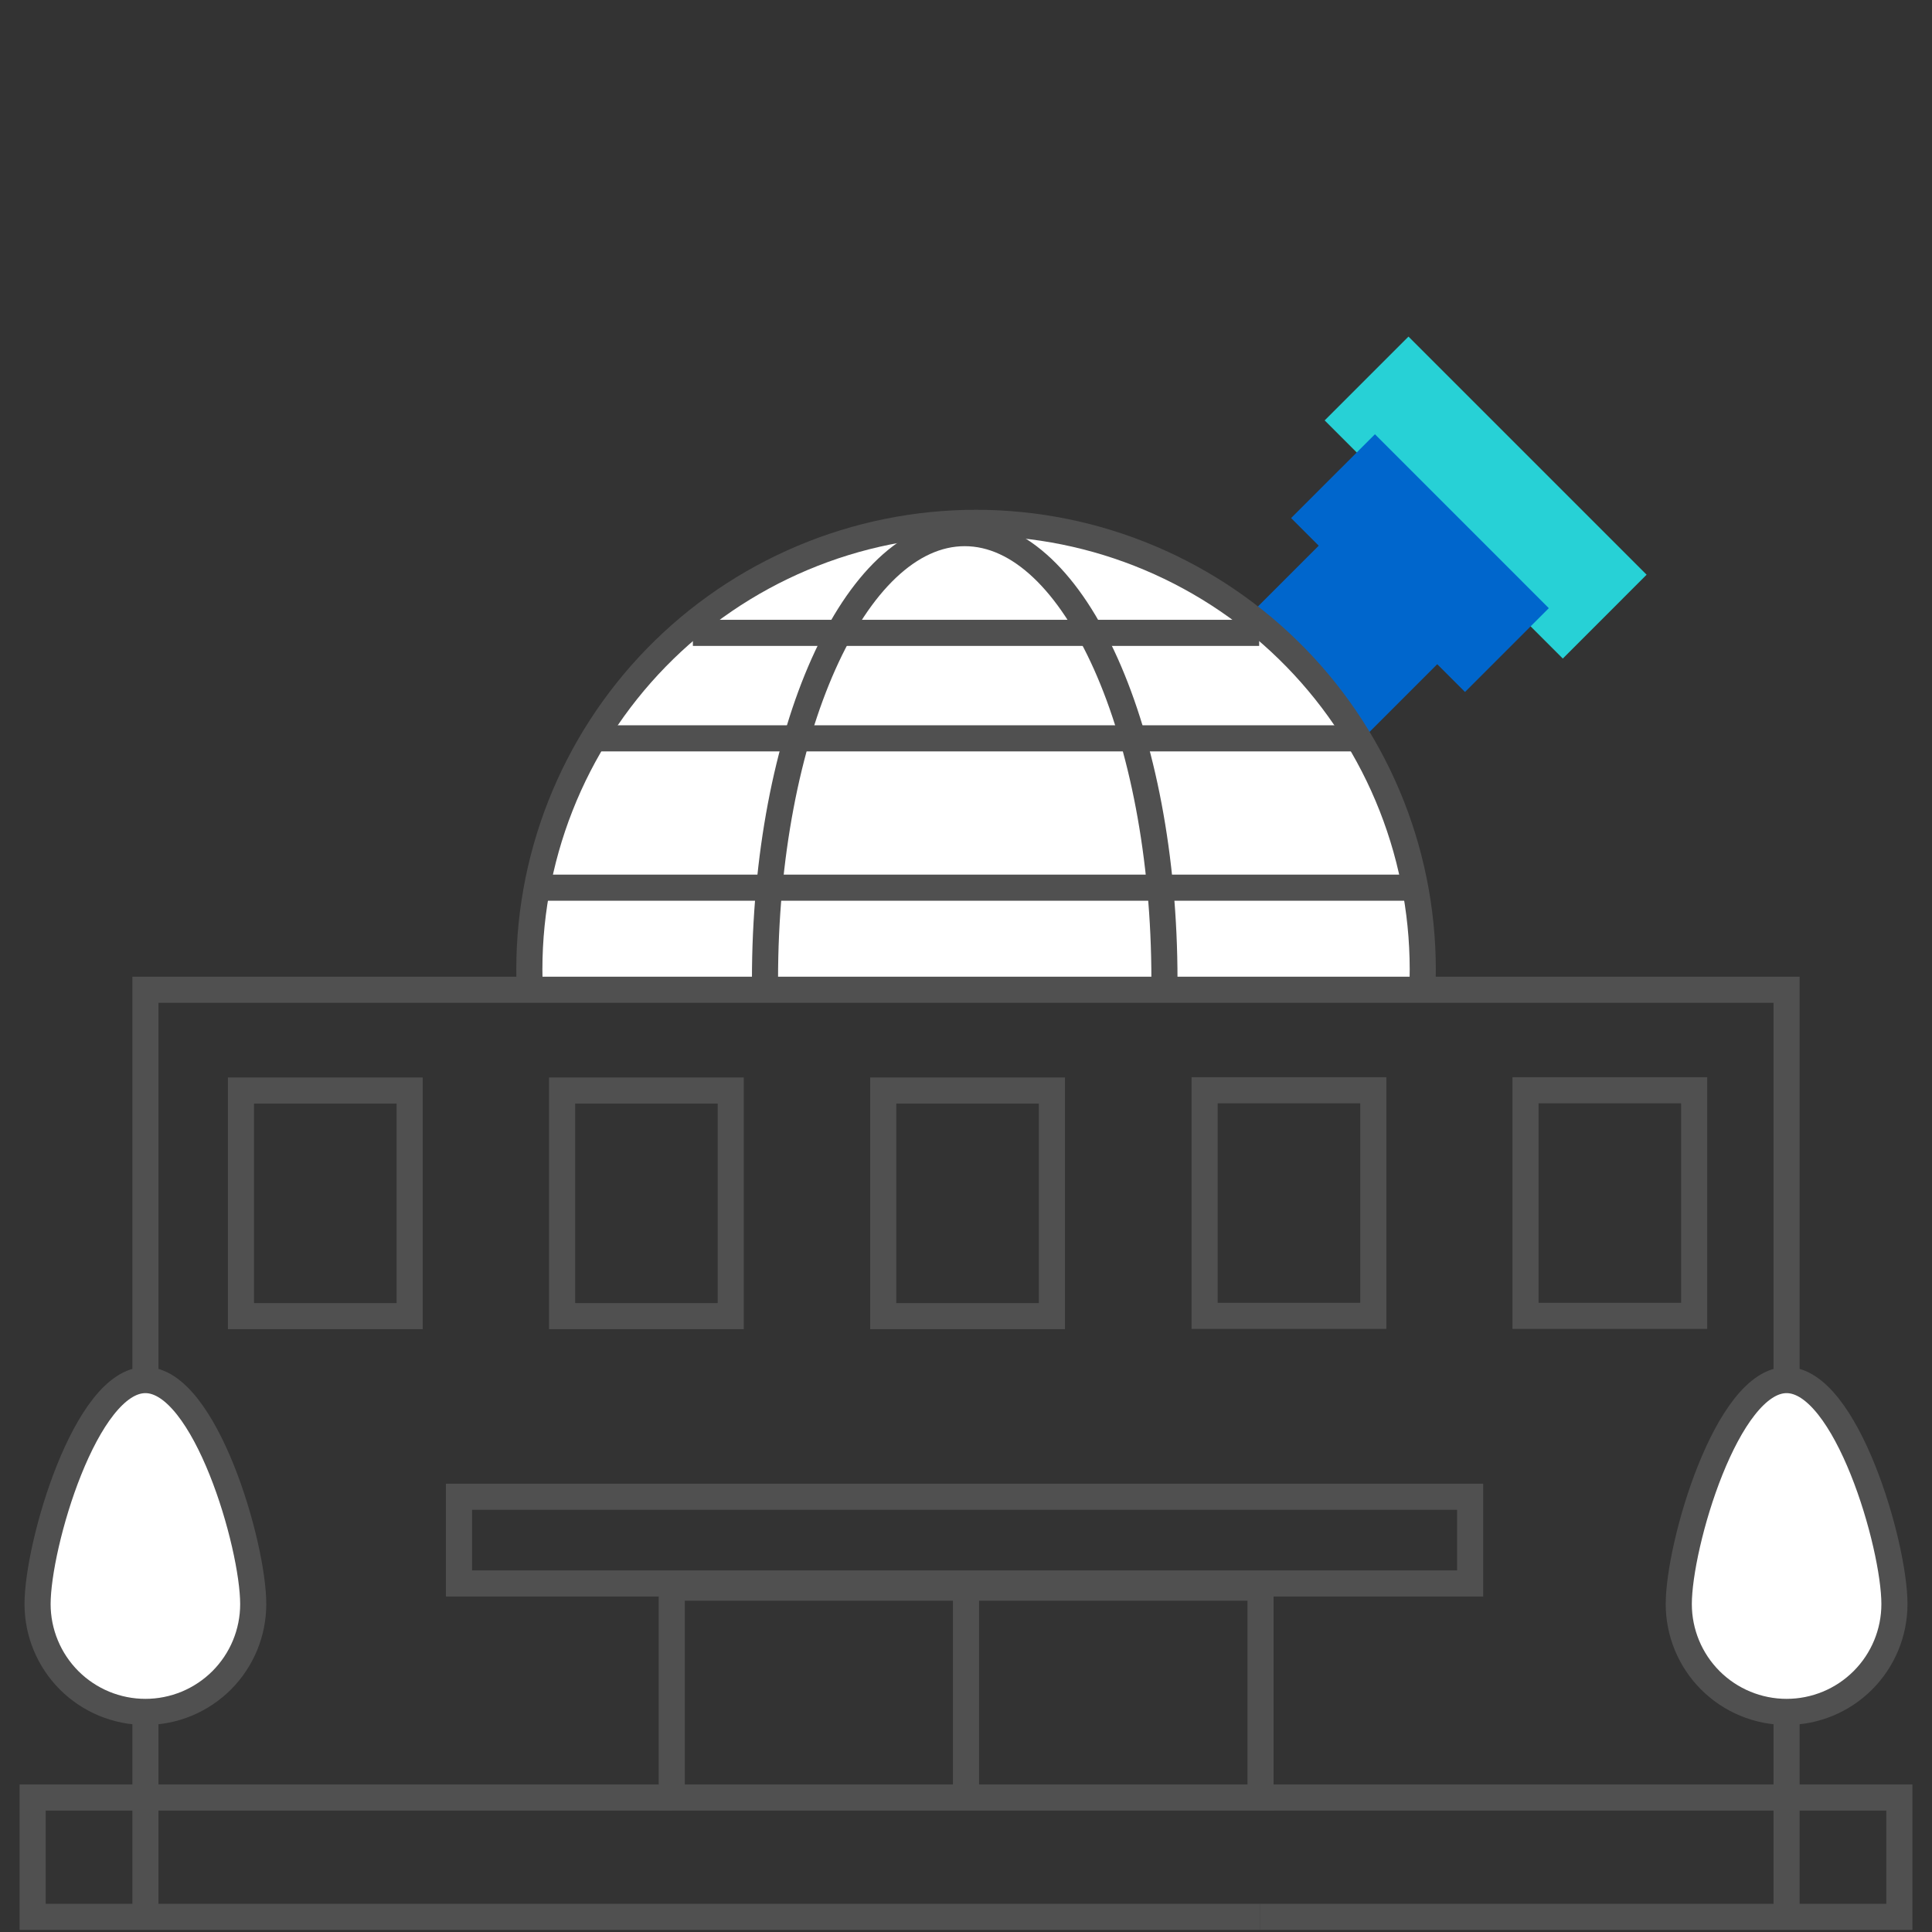 <svg width="74" height="74" viewBox="0 0 74 74" fill="none" xmlns="http://www.w3.org/2000/svg">
<rect x="0" y="0" width="74" height="74" fill="#333333" stroke="none"/>
<path d="M51.445 16.102L59.859 24.517L62.362 22.013L53.948 13.599L51.445 16.102Z" fill="#27D1D6" stroke="#27D1D6" stroke-miterlimit="10"/>
<path d="M50.159 19.843L56.113 25.797L58.616 23.294L52.663 17.34L50.159 19.843Z" fill="#0066CC" stroke="#0066CC" stroke-miterlimit="10"/>
<path d="M45.88 26.238L49.713 30.07L55.051 24.732L51.219 20.899L45.88 26.238Z" fill="#0066CC" stroke="#0066CC" stroke-miterlimit="10"/>
<path d="M20.28 37.55C20.225 35.269 20.627 33 21.462 30.876C22.297 28.753 23.548 26.818 25.141 25.185C26.735 23.552 28.64 22.255 30.742 21.369C32.845 20.483 35.104 20.026 37.385 20.026C39.667 20.026 41.926 20.483 44.029 21.369C46.131 22.255 48.035 23.552 49.629 25.185C51.223 26.818 52.474 28.753 53.309 30.876C54.144 33 54.545 35.269 54.49 37.55" fill="white"/>
<path d="M20.28 37.55C20.225 35.269 20.627 33 21.462 30.876C22.297 28.753 23.548 26.818 25.141 25.185C26.735 23.552 28.64 22.255 30.742 21.369C32.845 20.483 35.104 20.026 37.385 20.026C39.667 20.026 41.926 20.483 44.029 21.369C46.131 22.255 48.035 23.552 49.629 25.185C51.223 26.818 52.474 28.753 53.309 30.876C54.144 33 54.545 35.269 54.49 37.55" stroke="#505050" stroke-miterlimit="10"/>
<path d="M29.301 37.53C29.301 28.08 32.731 20.42 36.951 20.42C41.171 20.42 44.601 28.08 44.601 37.53" stroke="#505050" stroke-miterlimit="10"/>
<path d="M20.65 34H54.13" stroke="#505050" stroke-miterlimit="10"/>
<path d="M23.01 28.28H51.77" stroke="#505050" stroke-miterlimit="10"/>
<path d="M26.539 24.24H48.229" stroke="#505050" stroke-miterlimit="10"/>
<path d="M48.281 60.81H25.73V68.85H48.281V60.81Z" stroke="#505050" stroke-miterlimit="10"/>
<path d="M25.73 68.85H5.57V37.91H68.43V68.85H48.27" stroke="#505050" stroke-miterlimit="10"/>
<path d="M48.27 73.42H1.25V68.85H5.57V73.42" stroke="#505050" stroke-miterlimit="10"/>
<path d="M48.27 73.42H72.749V68.85H68.43V73.42" stroke="#505050" stroke-miterlimit="10"/>
<path d="M9.699 61.44C9.699 61.983 9.593 62.52 9.385 63.021C9.178 63.522 8.873 63.977 8.49 64.361C8.106 64.744 7.651 65.048 7.15 65.256C6.649 65.463 6.112 65.57 5.569 65.57C5.027 65.57 4.49 65.463 3.989 65.256C3.488 65.048 3.033 64.744 2.649 64.361C2.266 63.977 1.961 63.522 1.754 63.021C1.546 62.52 1.439 61.983 1.439 61.44C1.439 59.16 3.289 52.86 5.569 52.86C7.849 52.86 9.699 59.16 9.699 61.44Z" fill="white" stroke="#505050" stroke-miterlimit="10"/>
<path d="M72.561 61.44C72.561 62.536 72.126 63.586 71.351 64.361C70.577 65.135 69.526 65.57 68.431 65.57C67.335 65.57 66.285 65.135 65.51 64.361C64.736 63.586 64.301 62.536 64.301 61.44C64.301 59.16 66.151 52.86 68.431 52.86C70.711 52.86 72.561 59.16 72.561 61.44Z" fill="white" stroke="#505050" stroke-miterlimit="10"/>
<path d="M37 60.65V68.85" stroke="#505050" stroke-miterlimit="10"/>
<path d="M40.29 41.77H33.83V50.41H40.29V41.77Z" stroke="#505050" stroke-miterlimit="10"/>
<path d="M27.989 41.77H21.529V50.41H27.989V41.77Z" stroke="#505050" stroke-miterlimit="10"/>
<path d="M15.691 41.77H9.23V50.41H15.691V41.77Z" stroke="#505050" stroke-miterlimit="10"/>
<path d="M46.14 50.4H52.6V41.76H46.14V50.4Z" stroke="#505050" stroke-miterlimit="10"/>
<path d="M58.431 50.4H64.891V41.76H58.431V50.4Z" stroke="#505050" stroke-miterlimit="10"/>
<path d="M56.31 57.33H17.58V60.65H56.31V57.33Z" stroke="#505050" stroke-miterlimit="10"/>
</svg>
